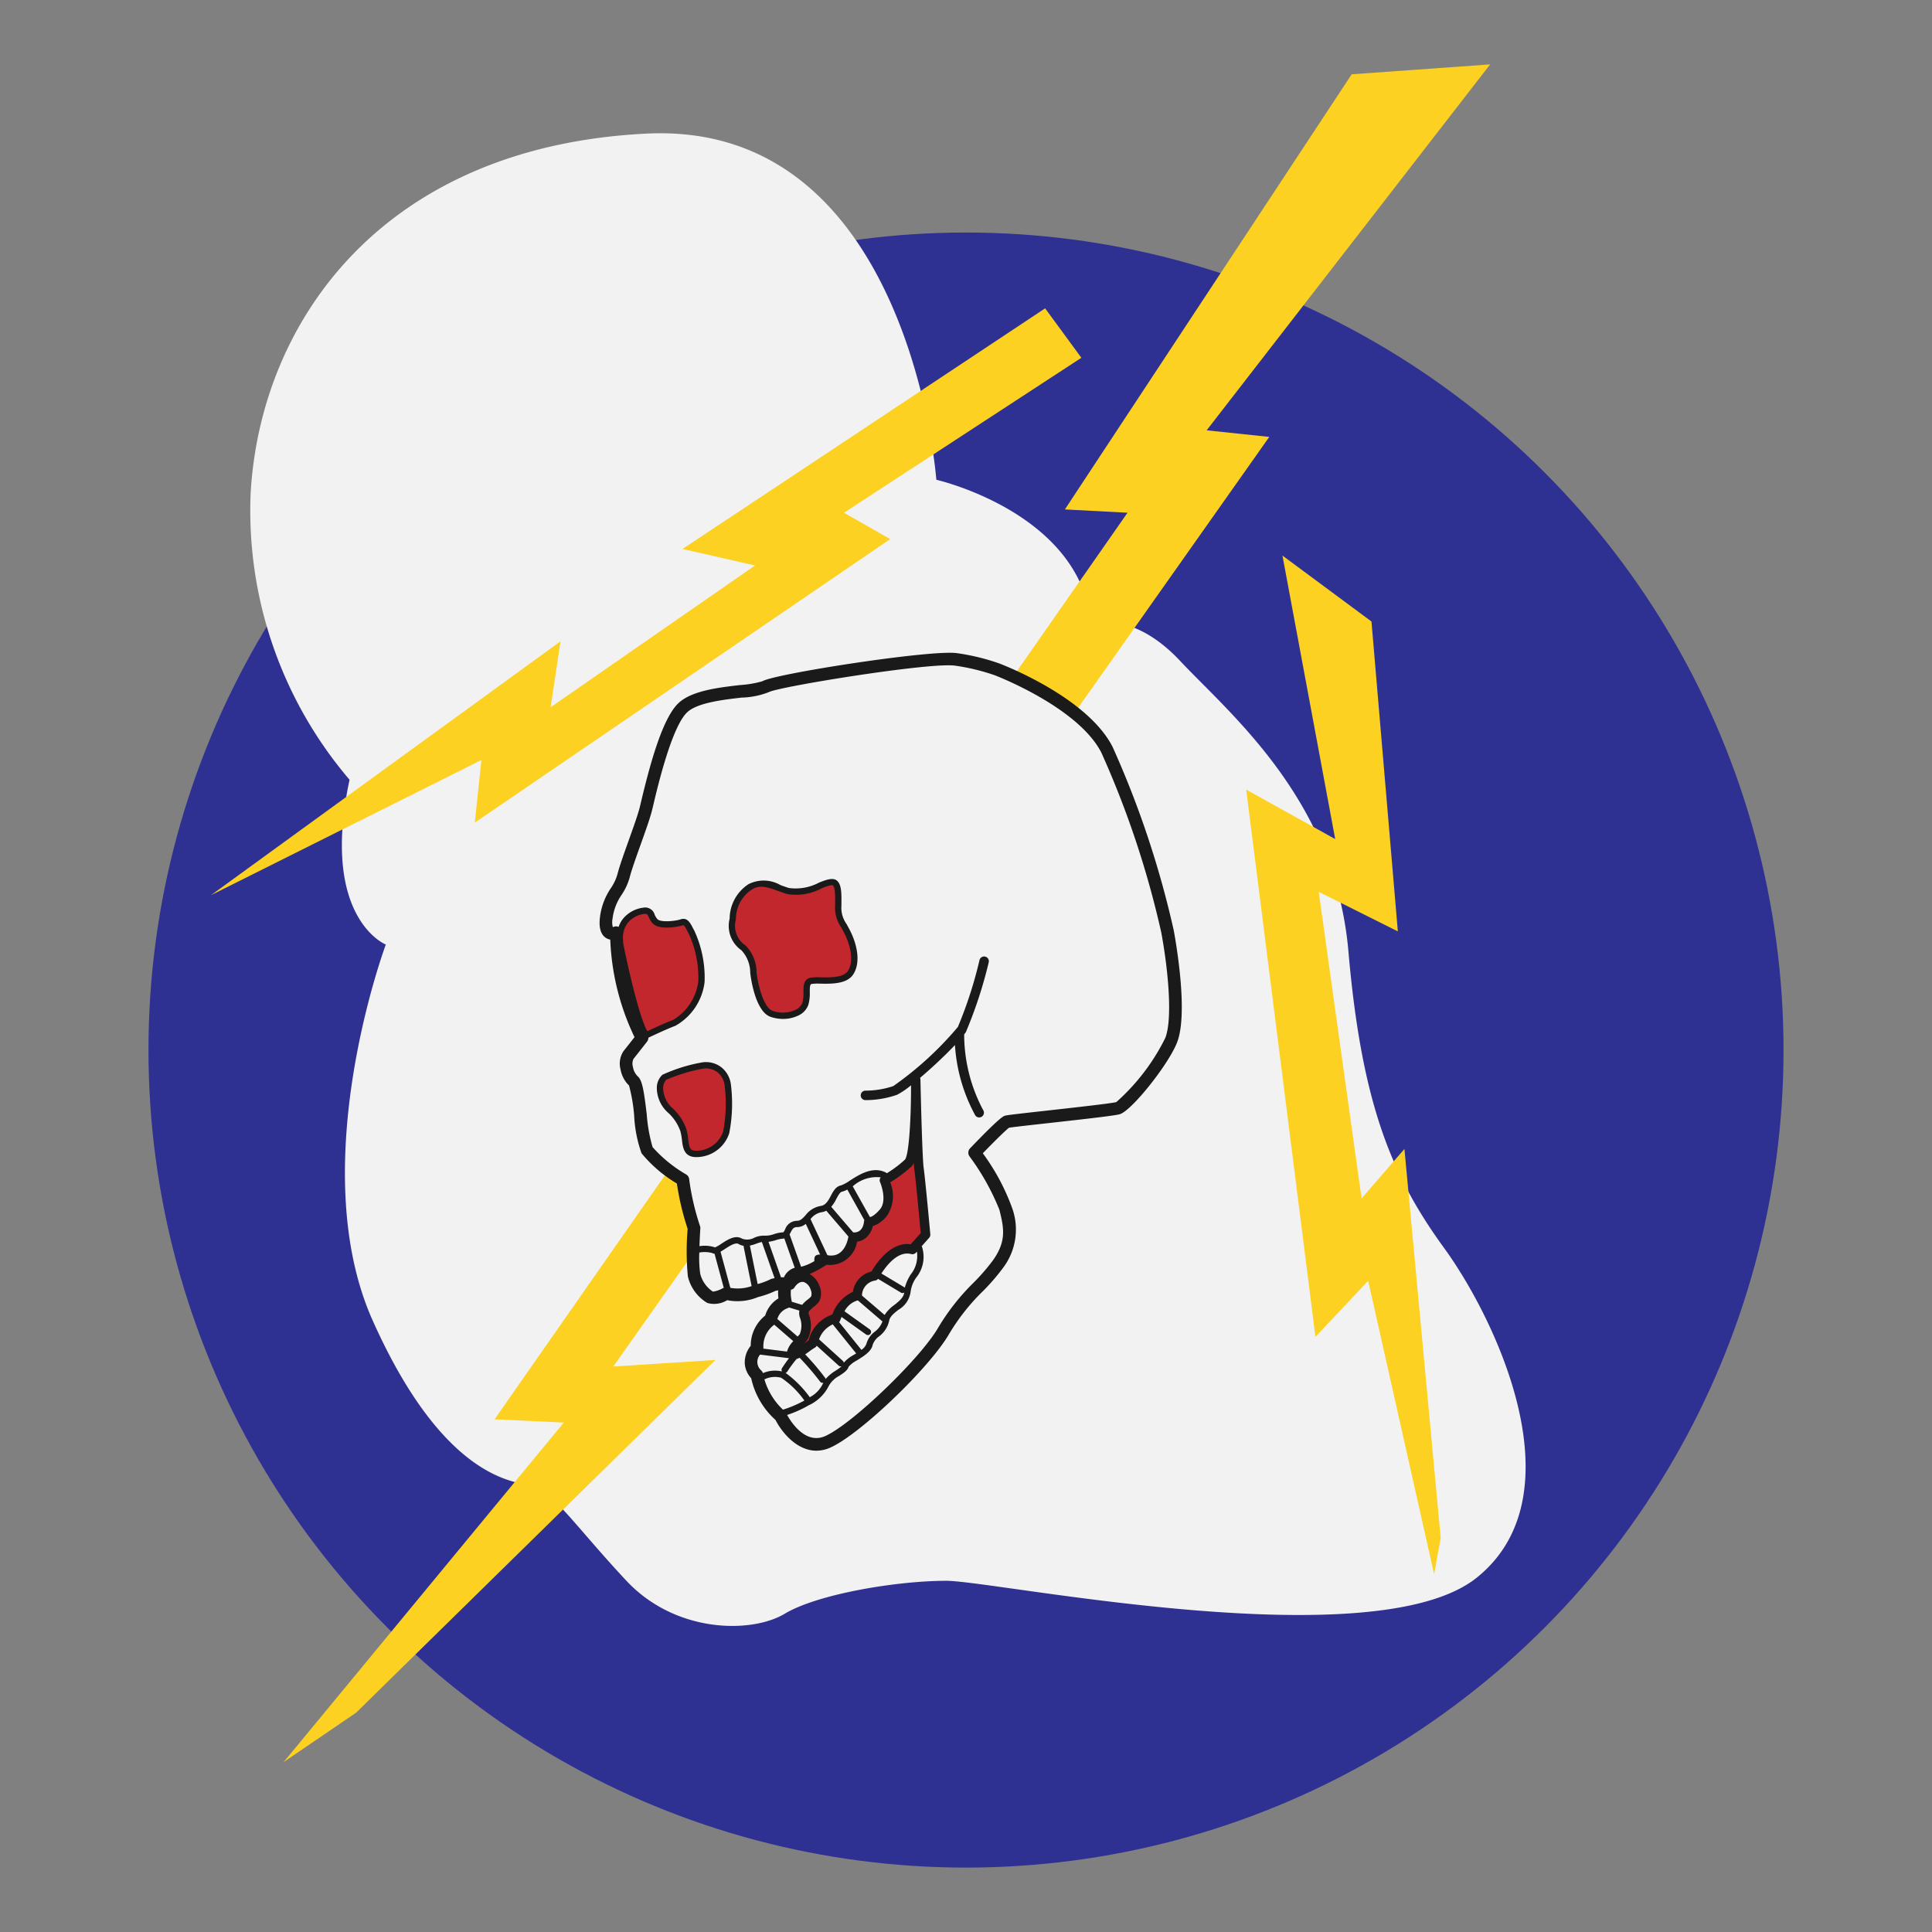 <svg xmlns="http://www.w3.org/2000/svg" width="150" height="150" viewBox="0 0 150 150">
  <rect x="0" y="0" width="150" height="150" fill="#808080" stroke="none"/>
  <defs>
    <style>
      .cls-1 {
        fill: #2e3192;
      }

      .cls-2 {
        fill: #f2f2f2;
      }

      .cls-3 {
        fill: #fcd121;
      }

      .cls-4 {
        fill: #c1272d;
      }

      .cls-5 {
        fill: #1a1a1a;
      }
    </style>
  </defs>
  <g id="Layer_2" data-name="Layer 2">
    <g>
      <circle class="cls-1" cx="75" cy="81.527" r="63.473"/>
      <path class="cls-2" d="M27.139,60.539a32.168,32.168,0,0,1-7.678-22.267c.768-13.309,10.238-26.874,30.713-27.898S72.697,37.249,72.697,37.249,83.958,39.808,84.726,48.51c0,0,3.071-1.28,6.91,2.815s12.029,10.75,13.053,22.523,3.327,17.404,7.422,23.035,10.494,19.196,2.559,25.594-37.367.256-41.207.256-9.982,1.024-12.541,2.559-8.446,1.536-12.285-2.559-5.887-7.166-7.422-7.422-6.91-.768-12.285-12.797S29.954,73.336,29.954,73.336,24.835,71.289,27.139,60.539Z"/>
      <polygon class="cls-3" points="104.945 5.768 115.695 5 93.684 33.41 98.547 33.921 47.614 106.097 55.548 105.585 27.651 132.971 22.02 136.81 43.775 110.448 38.4 110.192 87.541 39.808 82.678 39.552 104.945 5.768"/>
      <polygon class="cls-3" points="99.57 43.135 103.665 65.146 96.755 61.307 102.13 103.793 106.225 99.442 111.344 122.221 111.856 119.406 109.04 89.205 105.713 93.044 102.386 69.241 108.528 72.313 106.481 48.254 99.57 43.135"/>
      <polygon class="cls-3" points="81.143 23.94 52.989 42.623 58.62 43.903 42.751 54.909 43.519 49.79 16.389 69.497 37.377 59.004 36.865 63.867 69.113 41.856 65.53 39.808 83.958 27.779 81.143 23.94"/>
      <path class="cls-2" d="M47.838,72.409s-.96.48-.768-1.152,1.056-2.112,1.344-3.263,1.44-4.031,1.728-5.183,1.44-6.527,2.879-7.87,5.663-1.152,6.431-1.632,12.861-2.399,14.781-2.112a16.516,16.516,0,0,1,3.167.768s6.622,2.495,8.542,6.239a73.35,73.35,0,0,1,4.703,14.109c.48,2.591.96,6.718.288,8.446s-3.455,5.087-4.127,5.279-8.35.96-8.638,1.056a30.553,30.553,0,0,0-2.495,2.399,18.855,18.855,0,0,1,2.399,4.319,4.466,4.466,0,0,1-.576,4.319c-1.152,1.632-2.783,2.687-4.223,5.183s-6.814,7.678-9.022,8.638-3.647-2.016-3.647-2.016a5.596,5.596,0,0,1-1.824-3.167,1.409,1.409,0,0,1,0-2.112,2.534,2.534,0,0,1,1.056-2.207,1.812,1.812,0,0,1,1.152-1.344,2.599,2.599,0,0,1,0-1.248c.192-.384-.96-.096-.96-.096a5.457,5.457,0,0,1-1.344.48,3.579,3.579,0,0,1-2.303.192s-.864.48-1.248.288a2.801,2.801,0,0,1-1.248-1.728,22.408,22.408,0,0,1,0-3.647A19.766,19.766,0,0,1,53.021,91.604a11.733,11.733,0,0,1-2.783-2.303c-.48-.864-.576-4.991-1.056-5.375a1.781,1.781,0,0,1-.384-2.016c.384-.48,1.056-1.344,1.056-1.344S48.126,77.879,47.838,72.409Z"/>
      <path class="cls-4" d="M48.126,73.208s1.216,6.143,2.048,7.166c0,0,1.472-.704,2.176-.96a4.274,4.274,0,0,0,2.112-3.199,8.47,8.47,0,0,0-.768-3.839c-.256-.448-.384-.896-.768-.768s-1.664.32-2.048-.064-.256-.896-.896-.832A2.116,2.116,0,0,0,48.126,73.208Z"/>
      <path class="cls-4" d="M58.492,75.512s.32,2.815,1.408,3.199,2.367,0,2.623-.768-.128-1.664.448-1.792,2.495.256,3.071-.64.192-2.303-.32-3.263-.64-1.024-.64-1.92.064-1.856-.512-1.856-2.175,1.088-3.391.704-2.048-.896-2.943-.32a2.996,2.996,0,0,0-1.344,2.495,2.055,2.055,0,0,0,.832,2.239A2.801,2.801,0,0,1,58.492,75.512Z"/>
      <path class="cls-4" d="M52.093,86.261a3.799,3.799,0,0,1,.96,1.472c.256.832,0,1.792.896,1.856a2.45,2.45,0,0,0,2.431-1.664,11.643,11.643,0,0,0,.128-3.647,1.691,1.691,0,0,0-2.048-1.536,12.892,12.892,0,0,0-2.879.896C51.325,83.83,50.75,84.918,52.093,86.261Z"/>
      <path class="cls-4" d="M61.371,99.762s.448-.768,1.152-.576a1.347,1.347,0,0,1,.768,1.664c-.256.384-1.088.64-.832,1.344a2.084,2.084,0,0,1-.064,1.6c-.128.192-1.152,1.088-.896,1.344s1.216-.64,1.6-.832c0,0,.384-1.728,1.792-1.92,0,0,.512-1.6,1.664-1.792,0,0,.064-1.408,1.344-1.536,0,0,1.28-2.495,2.943-2.048l1.024-1.152s-.384-4.223-.512-5.119S71.097,83.83,71.097,83.83s.064,5.823-.576,6.463a11.222,11.222,0,0,1-1.856,1.344s.704,1.6-.064,2.495-1.152.704-1.152.704-.064,1.28-1.216,1.216c0,0-.256,1.92-1.856,1.792s-.256-.064-.256-.064a5.512,5.512,0,0,1-2.048.96.939.939,0,0,0-.896.64Z"/>
      <g>
        <path class="cls-5" d="M91.127,72.223A74.269,74.269,0,0,0,86.378,57.98c-1.983-3.867-8.528-6.369-8.802-6.473a16.917,16.917,0,0,0-3.271-.795c-1.981-.293-14.191,1.605-15.113,2.181a8.065,8.065,0,0,1-1.719.293c-1.673.193-3.755.433-4.786,1.395-1.243,1.16-2.207,4.695-2.909,7.646-.046.192-.083.349-.112.465-.138.552-.5,1.566-.85,2.545-.374,1.048-.728,2.038-.878,2.638a3.841,3.841,0,0,1-.515,1.089,5.071,5.071,0,0,0-.84,2.236c-.035.297-.141,1.198.433,1.601a.896.896,0,0,0,.364.149,19.179,19.179,0,0,0,1.884,7.574c-.228.292-.6.767-.85,1.079a1.751,1.751,0,0,0-.229,1.452,2.264,2.264,0,0,0,.654,1.224,13.1,13.1,0,0,1,.398,2.341,10.094,10.094,0,0,0,.571,2.918,10.373,10.373,0,0,0,2.745,2.349,20.786,20.786,0,0,0,.836,3.522,20.416,20.416,0,0,0,.017,3.691,3.267,3.267,0,0,0,1.507,2.06,1.921,1.921,0,0,0,1.545-.214,4.15,4.15,0,0,0,2.4-.244,7.019,7.019,0,0,0,1.349-.48c.069-.016.14-.03.209-.041a3.301,3.301,0,0,0,.022.626,2.326,2.326,0,0,0-1.028,1.332,2.974,2.974,0,0,0-1.122,2.347,2.039,2.039,0,0,0-.461,1.43,1.881,1.881,0,0,0,.495,1.089,6.092,6.092,0,0,0,1.886,3.237c.497.969,1.657,2.389,3.175,2.389a2.64,2.64,0,0,0,1.062-.231c2.278-.99,7.725-6.197,9.251-8.842a16.225,16.225,0,0,1,2.598-3.294,16.233,16.233,0,0,0,1.601-1.852,4.932,4.932,0,0,0,.651-4.721,16.927,16.927,0,0,0-2.241-4.152c.849-.876,1.775-1.79,2.038-1.984.335-.055,1.818-.22,3.136-.366,2.947-.328,5.064-.569,5.46-.682.912-.261,3.781-3.854,4.449-5.573C92.261,78.697,91.323,73.285,91.127,72.223Zm-42.371-.59A1.952,1.952,0,0,1,50.006,70.957c.24-.022.264.026.377.267a1.64,1.64,0,0,0,.321.495c.507.507,1.938.243,2.299.123.083-.028.132-.002.339.4.043.083.088.17.138.257a8.232,8.232,0,0,1,.737,3.697,4.082,4.082,0,0,1-1.951,2.989c-.563.205-1.583.679-2.007.879-.635-1.091-1.53-5.1-1.867-6.78-.012-.139-.02-.286-.03-.43A1.902,1.902,0,0,1,48.756,71.633Zm6.596,28.65a2.344,2.344,0,0,1-.988-1.395,9.039,9.039,0,0,1-.07-1.641,2.321,2.321,0,0,1,1.0.038.383.383,0,0,0,.182.053l.718,2.649a.485.485,0,0,0-.051.017A2.204,2.204,0,0,1,55.352,100.283Zm1.35-.297-.76-2.804c.101-.058.206-.124.319-.198.353-.231.838-.547,1.08-.402a1.089,1.089,0,0,0,.398.143.24.24,0,0,0,0,.079l.616,3.049A3.244,3.244,0,0,1,56.702,99.987Zm3.064-.639a4.934,4.934,0,0,1-.943.345l-.603-2.985a3.677,3.677,0,0,0,.518-.155,2.597,2.597,0,0,1,.413-.123l.987,2.805c-.073.015-.149.032-.23.052A.559.559,0,0,0,59.766,99.348Zm9.35-7.553a10.223,10.223,0,0,0,1.665-1.242.865.865,0,0,0,.163-.255c.015.219.03.39.045.495.111.778.424,4.165.495,4.941l-.777.874c-1.555-.227-2.714,1.544-3.043,2.114a1.883,1.883,0,0,0-1.443,1.578,3.057,3.057,0,0,0-1.602,1.763,2.821,2.821,0,0,0-1.835,2c-.111.071-.237.162-.375.263l.022-.023a2.702,2.702,0,0,0,.27-.306,2.429,2.429,0,0,0,.104-1.929c-.072-.198-.011-.297.362-.594a1.95,1.95,0,0,0,.43-.42,1.414,1.414,0,0,0,.025-1.208,1.657,1.657,0,0,0-.773-.926,7.855,7.855,0,0,0,1.318-.725c.057.005.118.01.182.015a2.131,2.131,0,0,0,2.19-1.804,1.349,1.349,0,0,0,.73-.332,1.729,1.729,0,0,0,.495-.88,2.303,2.303,0,0,0,1.117-.824A2.766,2.766,0,0,0,69.116,91.794Zm1.601,7.141a3.63,3.63,0,0,0-.469,1.045.237.237,0,0,0-.049-.044L68.432,98.875c.392-.613,1.295-1.787,2.313-1.509a.372.372,0,0,0,.371-.111l.072-.081A2.277,2.277,0,0,1,70.718,98.935Zm-7.853,9.547a.233.233,0,0,0-.018-.038,8.511,8.511,0,0,0-1.859-1.857.242.242,0,0,0,.142-.101,9.717,9.717,0,0,1,.716-.973,1.504,1.504,0,0,0,.239-.097,21.178,21.178,0,0,1,1.589,1.855.232.232,0,0,0,.254.084c-.01.023-.027.041-.035.065A2.291,2.291,0,0,1,62.865,108.482Zm-1.397-7.417a.464.464,0,0,0-.002-.064,2.581,2.581,0,0,1-.056-.874.357.357,0,0,0,.277-.176c.013-.022.32-.52.738-.408a.888.888,0,0,1,.506.561.798.798,0,0,1,.052.543,1.514,1.514,0,0,1-.275.252,2.575,2.575,0,0,0-.431.41Zm2.636,5.997a.243.243,0,0,0-.044-.092,18.953,18.953,0,0,0-1.545-1.815c.106-.073.213-.151.32-.229a4.356,4.356,0,0,1,.429-.292.361.361,0,0,0,.148-.151l1.698,1.539a.224.224,0,0,0,.238.049,3.148,3.148,0,0,1-.448.333A3.389,3.389,0,0,0,64.104,107.062Zm1.408-1.264a.24.24,0,0,0-.073-.138l-1.847-1.674a2.006,2.006,0,0,1,1.066-1.162l1.816,2.254c-.063.04-.125.079-.186.116A2.706,2.706,0,0,0,65.512,105.798Zm1.366-.997-.005-.009-1.728-2.145a.367.367,0,0,0,.095-.148c.001-.004.035-.103.099-.249l1.904,1.36a.245.245,0,0,0,.285-.4l-1.96-1.4a1.673,1.673,0,0,1,1.035-.85l1.911,1.638a1.76,1.76,0,0,1-.587.789,1.737,1.737,0,0,0-.655.938A.953.953,0,0,1,66.878,104.801ZM68.682,102.095l-1.758-1.507a1.187,1.187,0,0,1,1.01-1.163.36.36,0,0,0,.235-.135l1.778,1.067a.234.234,0,0,0,.257-.007c-.042.385-.389.666-.759.961A2.819,2.819,0,0,0,68.682,102.095Zm-.354-10.311c.169.388.497,1.521-.006,2.108-.411.479-.68.589-.761.593-.009-.003-.018-.001-.027-.003l-1.33-2.382.04-.025a2.764,2.764,0,0,1,2.133-.666A.369.369,0,0,0,68.328,91.784Zm-2.544.572,1.325,2.374a.36.36,0,0,0-.027.086c-.009.152-.087.908-.828.869-.004-0-.007.002-.011.001l-1.705-1.989a3.204,3.204,0,0,0,.402-.626c.142-.267.276-.519.446-.553A1.448,1.448,0,0,0,65.784,92.355ZM64.152,93.999l1.717,2.003c-.01.07-.223,1.583-1.462,1.474-.03-.002-.058-.004-.086-.007a.382.382,0,0,0-.086-.027l-1.299-2.774-.008-.011a1.355,1.355,0,0,1,.842-.537A1.177,1.177,0,0,0,64.152,93.999ZM62.56,95.02l1.114,2.38c-.295.01-.431.081-.448.343a.604.604,0,0,0,.007.166,3.654,3.654,0,0,1-1.037.442l-.894-2.514c.033-.054.061-.11.087-.16.132-.258.22-.404.492-.404A1.047,1.047,0,0,0,62.56,95.02Zm-1.667,1.128.81,2.279a1.319,1.319,0,0,0-.839.747c-.045-.004-.092-.007-.145-.007-.026,0-.056.002-.083.003l-.969-2.755a3.688,3.688,0,0,0,.576-.131,2.124,2.124,0,0,1,.553-.115A.467.467,0,0,0,60.893,96.148Zm.235,5.429a.479.479,0,0,0,.124-.065l.813.244a1.015,1.015,0,0,0,.049.564,1.763,1.763,0,0,1-.022,1.267c-.028.039-.092.104-.167.182l-1.57-1.36A1.238,1.238,0,0,1,61.128,101.576Zm-1.045,1.298c.011-.007.018-.019.029-.027l1.478,1.28a1.874,1.874,0,0,0-.487.808l-1.843-.23a.484.484,0,0,0,.01-.077A2.061,2.061,0,0,1,60.083,102.874Zm-1.068,2.296,2.244.28c-.15.192-.328.441-.542.769a.244.244,0,0,0-.002.261,2.34,2.34,0,0,0-1.482.128.509.509,0,0,0-.139-.216A.868.868,0,0,1,59.015,105.17Zm.333,1.92c.007-.003.014-.002.021-.006a1.866,1.866,0,0,1,1.279-.117,6.984,6.984,0,0,1,1.803,1.767l-.054.032a9.212,9.212,0,0,1-1.607.679A5.255,5.255,0,0,1,59.348,107.09ZM90.475,80.581a16.319,16.319,0,0,1-3.805,4.985c-.347.1-3.327.431-5.298.651-2.711.302-3.214.363-3.36.412-.12.04-.403.134-2.695,2.526a.49.49,0,0,0-.043.627,18.561,18.561,0,0,1,2.321,4.15c.367,1.469.539,2.444-.501,3.918a15.516,15.516,0,0,1-1.508,1.738,17.301,17.301,0,0,0-2.739,3.482c-1.394,2.416-6.735,7.539-8.793,8.433-1.534.667-2.656-1.129-2.941-1.647a8.833,8.833,0,0,0,1.535-.668l.115-.069a3.266,3.266,0,0,0,1.589-1.529,1.988,1.988,0,0,1,.817-.775c.344-.228.641-.424.724-.713a2.396,2.396,0,0,1,.652-.49c.523-.324,1.117-.692,1.209-1.198a1.353,1.353,0,0,1,.503-.663,2.048,2.048,0,0,0,.764-1.154l.006-.022c.002-.01.006-.017.008-.027.046-.323.37-.581.714-.854a1.9,1.9,0,0,0,.953-1.42,2.434,2.434,0,0,1,.439-1.092,2.542,2.542,0,0,0,.438-2.392.232.232,0,0,0-.022-.032l.581-.654a.367.367,0,0,0,.091-.277c-.016-.173-.386-4.243-.514-5.138-.099-.691-.208-4.793-.252-6.866a.361.361,0,0,0-.031-.137A36.373,36.373,0,0,0,74.143,81.139a13.105,13.105,0,0,0,1.565,5.439.368.368,0,0,0,.633-.376,12.528,12.528,0,0,1-1.483-5.887c.051-.069.1-.135.135-.192a34.08,34.08,0,0,0,1.772-5.415.368.368,0,0,0-.713-.181,32.452,32.452,0,0,1-1.683,5.206,26.196,26.196,0,0,1-5.015,4.591,6.848,6.848,0,0,1-2.159.354.368.368,0,0,0,0.0.736,7.471,7.471,0,0,0,2.448-.414,6.195,6.195,0,0,0,1.089-.738c.008,2.577-.162,5.407-.471,5.771a9.024,9.024,0,0,1-1.411,1.059.245.245,0,0,0-.075-.059c-1.013-.508-2.043.149-2.795.629a2.942,2.942,0,0,1-.69.374c-.398.08-.594.447-.783.803-.202.38-.393.739-.801.793a1.866,1.866,0,0,0-1.166.721c-.25.274-.403.429-.657.429a.989.989,0,0,0-.929.671c-.067.131-.118.225-.159.225a2.498,2.498,0,0,0-.692.136,1.906,1.906,0,0,1-.75.122l-.009-0c-.005-0-.01,0-.015-0a1.832,1.832,0,0,0-.757.155,1.136,1.136,0,0,1-.979.07c-.507-.304-1.113.093-1.601.412a2.564,2.564,0,0,1-.478.274,2.538,2.538,0,0,0-1.208-.095c.018-.553.047-1.069.068-1.371a.491.491,0,0,0-.024-.189,19.385,19.385,0,0,1-.84-3.621.49.49,0,0,0-.229-.383,10.599,10.599,0,0,1-2.615-2.126,12.231,12.231,0,0,1-.454-2.56c-.231-1.913-.354-2.664-.724-2.96a1.303,1.303,0,0,1-.343-.69.889.889,0,0,1,.035-.635c.386-.482,1.06-1.349,1.06-1.349a.487.487,0,0,0,.1-.301c.282-.134,1.487-.701,2.092-.922A4.508,4.508,0,0,0,54.705,76.236a8.694,8.694,0,0,0-.799-3.981c-.046-.081-.088-.162-.128-.239-.187-.361-.42-.809-.93-.64-.454.151-1.549.243-1.796-.004a1.186,1.186,0,0,1-.224-.357.763.763,0,0,0-.869-.546,2.428,2.428,0,0,0-1.582.854,2.189,2.189,0,0,0-.35.642.501.501,0,0,0-.398.001.24.24,0,0,1-.049.015,1.462,1.462,0,0,1-.021-.666,4.126,4.126,0,0,1,.704-1.841,4.74,4.74,0,0,0,.628-1.361c.138-.552.5-1.566.85-2.545.374-1.048.728-2.038.878-2.638.029-.118.068-.279.114-.476.356-1.496,1.438-6.048,2.623-7.155.795-.742,2.78-.971,4.229-1.138a6.091,6.091,0,0,0,2.117-.43c.843-.431,12.559-2.333,14.458-2.048a16.241,16.241,0,0,1,3.067.742c.065.024,6.469,2.474,8.279,6.003A72.887,72.887,0,0,1,90.162,72.402C90.723,75.431,91.037,79.135,90.475,80.581Z"/>
        <path class="cls-5" d="M65.722,71.735a2.149,2.149,0,0,1-.394-1.406l.001-.244c.005-.698.009-1.357-.307-1.674-.281-.283-.72-.172-1.429.112a3.869,3.869,0,0,1-2.339.422c-.231-.073-.448-.151-.654-.225a2.603,2.603,0,0,0-2.496-.068,3.228,3.228,0,0,0-1.455,2.675,2.303,2.303,0,0,0,.919,2.455,2.572,2.572,0,0,1,.679,1.732l.002.027c.034.304.372,2.98,1.57,3.403a2.953,2.953,0,0,0,.976.164,2.676,2.676,0,0,0,1.167-.254,1.468,1.468,0,0,0,.794-.831,3.098,3.098,0,0,0,.115-1.003c0-.487.027-.599.153-.627a3.861,3.861,0,0,1,.685-.021c.866.013,2.052.034,2.54-.726.63-.98.253-2.457-.31-3.511C65.857,71.98,65.785,71.85,65.722,71.735Zm.114,3.644c-.341.53-1.369.514-2.119.501a3.851,3.851,0,0,0-.799.032c-.537.119-.537.643-.537,1.106a2.717,2.717,0,0,1-.09.848,1.008,1.008,0,0,1-.544.546,2.367,2.367,0,0,1-1.764.069c-.683-.241-1.125-1.952-1.244-2.983a2.997,2.997,0,0,0-.856-2.093,1.82,1.82,0,0,1-.745-2.024,2.726,2.726,0,0,1,1.233-2.316c.621-.401,1.227-.183,2.065.117.211.076.435.156.672.23a4.204,4.204,0,0,0,2.67-.434,3.235,3.235,0,0,1,.795-.259.129.129,0,0,1,.103.038c.172.172.167.812.164,1.326l-.001.247a2.609,2.609,0,0,0,.455,1.643c.062.113.133.241.214.392C65.98,73.254,66.351,74.577,65.836,75.379Z"/>
        <path class="cls-5" d="M55.963,82.831a1.962,1.962,0,0,0-1.547-.329,12.724,12.724,0,0,0-2.982.94,1.378,1.378,0,0,0-.438.975A2.599,2.599,0,0,0,51.92,86.435l.008.008a3.565,3.565,0,0,1,.89,1.362,4.028,4.028,0,0,1,.127.7c.068.565.153,1.268.986,1.327.049.003.098.005.148.005a2.683,2.683,0,0,0,2.54-1.858,12.039,12.039,0,0,0,.133-3.732A2.02,2.02,0,0,0,55.963,82.831Zm.179,5.038a2.209,2.209,0,0,1-2.175,1.475c-.395-.028-.457-.255-.534-.896a4.487,4.487,0,0,0-.145-.786A4.013,4.013,0,0,0,52.263,86.084a2.132,2.132,0,0,1-.777-1.633.944.944,0,0,1,.243-.617,13.227,13.227,0,0,1,2.778-.851,1.486,1.486,0,0,1,1.166.242,1.537,1.537,0,0,1,.592,1.081A11.503,11.503,0,0,1,56.141,87.869Z"/>
      </g>
    </g>
  </g>
</svg>
